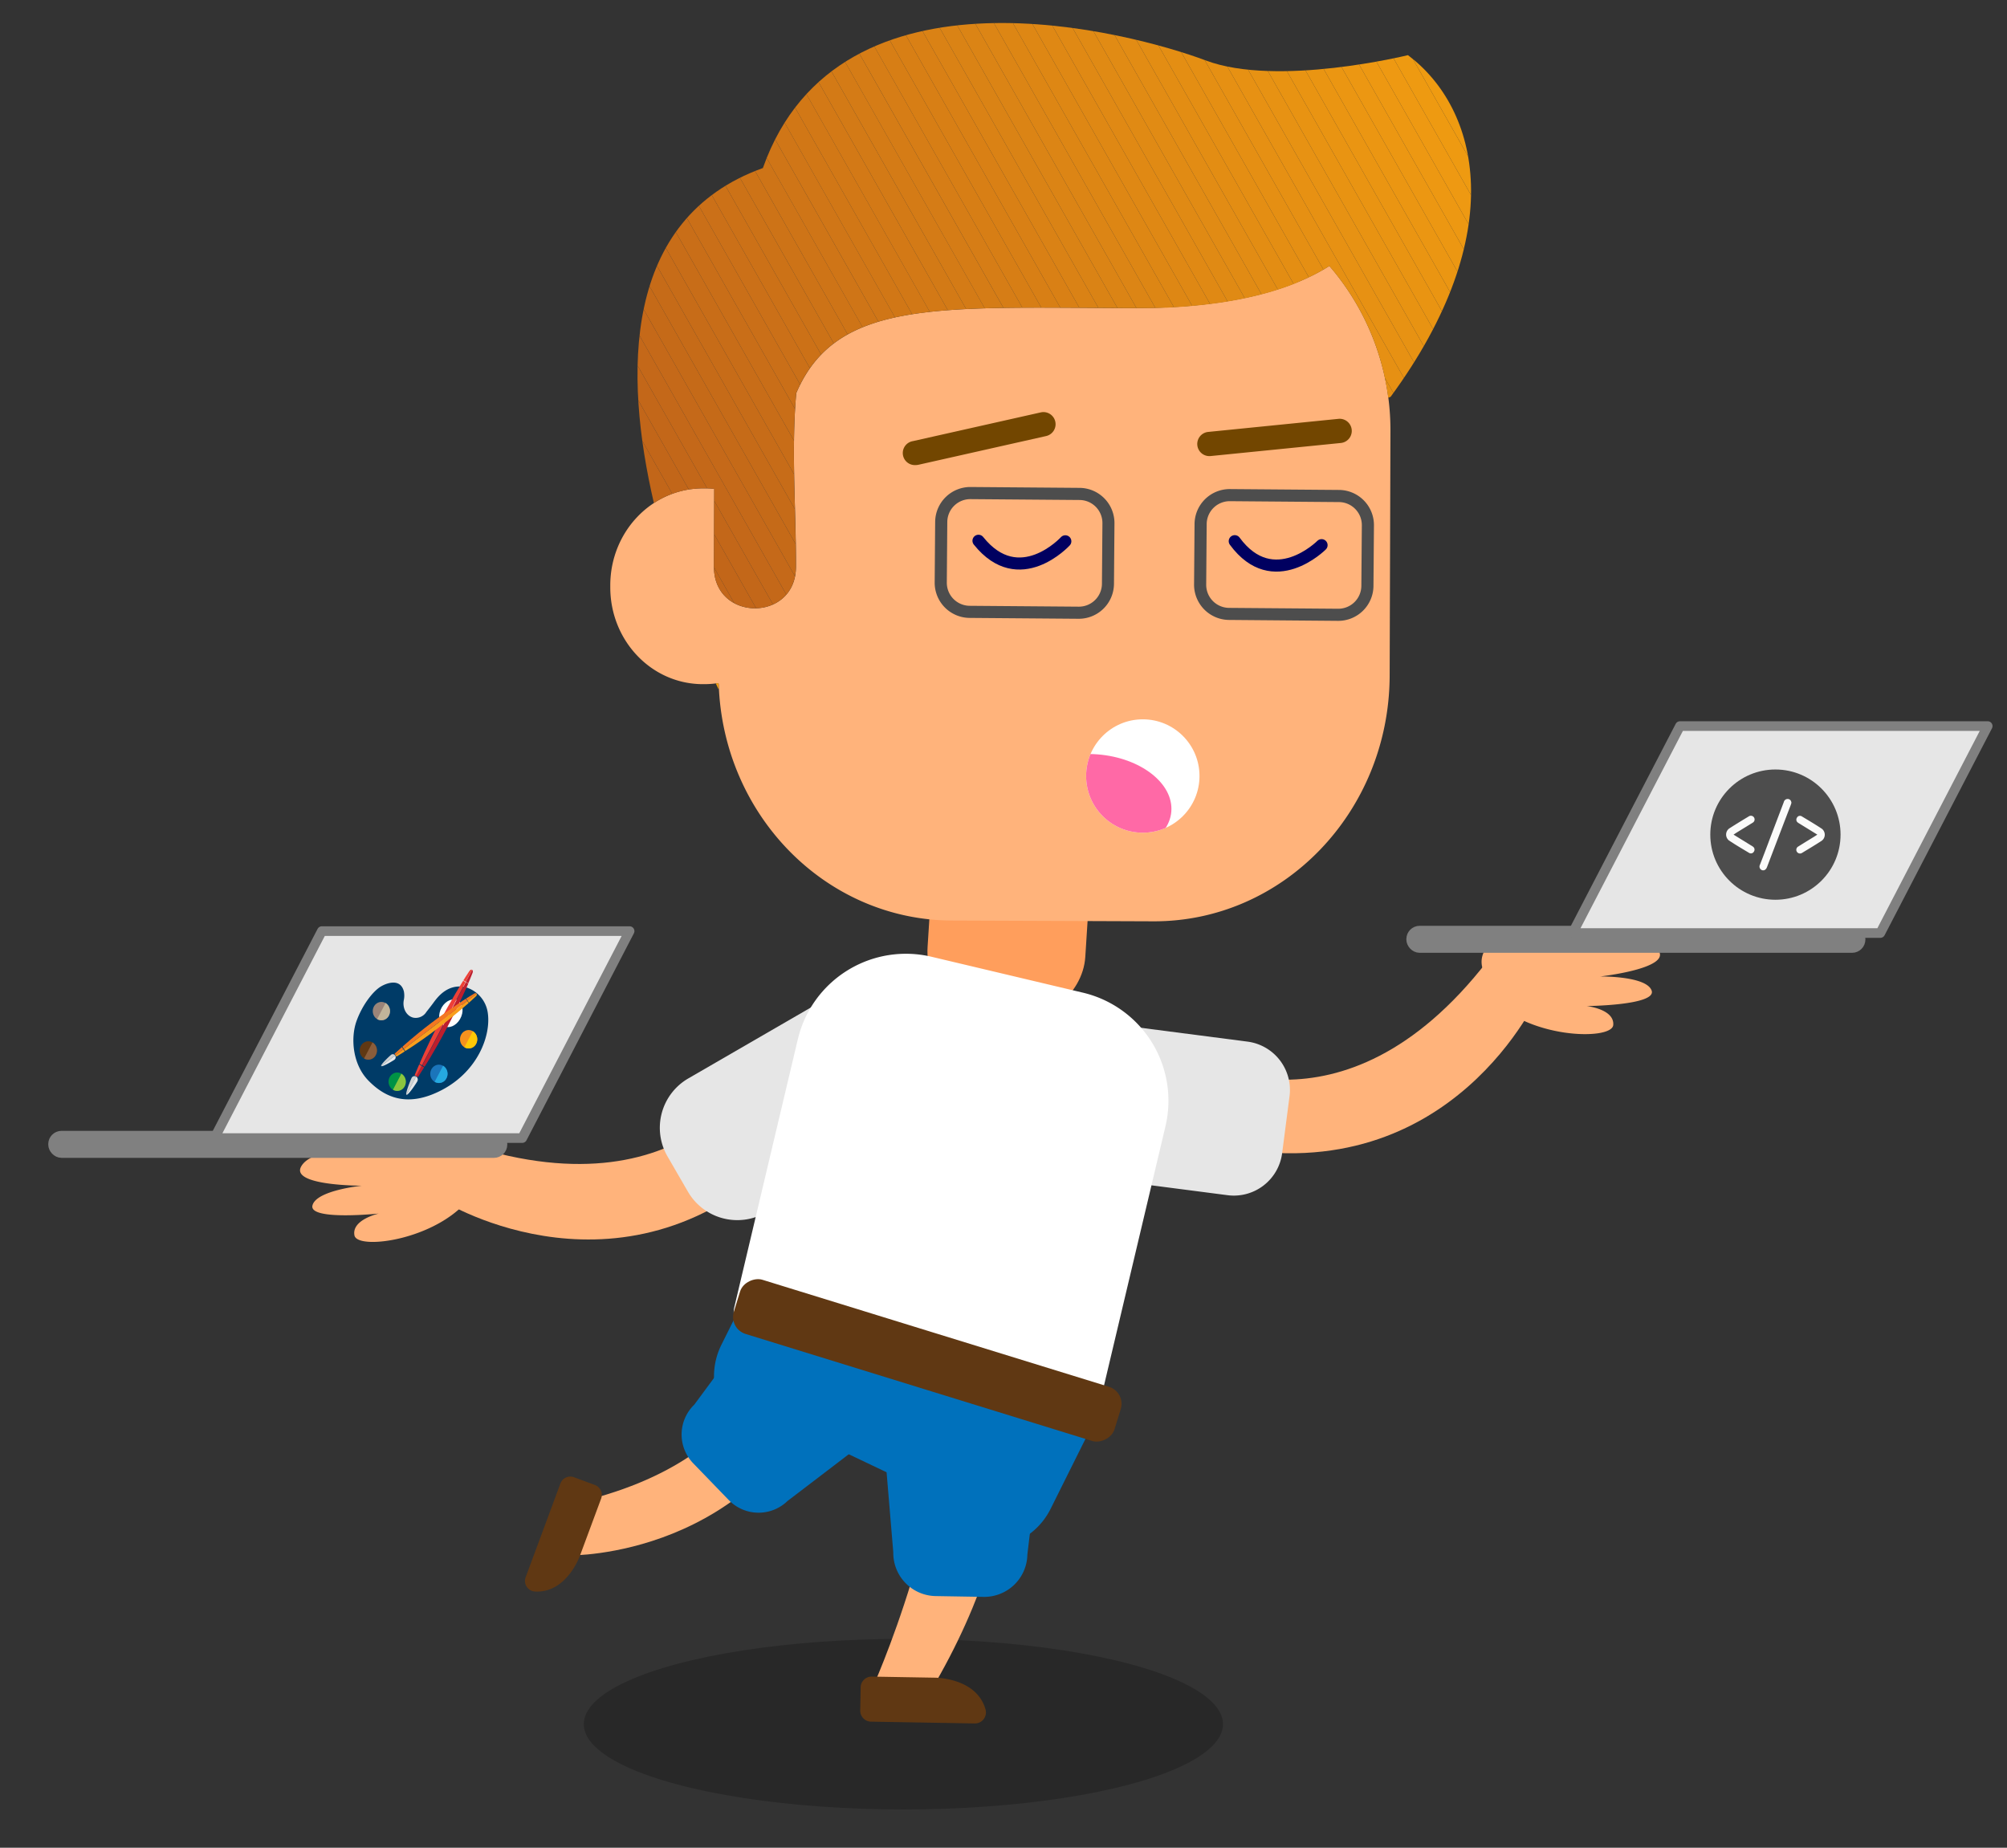 <svg id="Warstwa_1" data-name="Warstwa 1" xmlns="http://www.w3.org/2000/svg" xmlns:xlink="http://www.w3.org/1999/xlink" viewBox="0 0 832 766"><rect x="0" y="0" width="832" height="766" fill="#333333" stroke="none"/><defs><style>.cls-1,.cls-64{fill:none;}.cls-2{opacity:0.21;}.cls-3{fill:#ff9e5c;}.cls-4{fill:#ffb37b;}.cls-5{fill:#4d4d4d;}.cls-6{clip-path:url(#clip-path);}.cls-7{fill:#f19d11;}.cls-8{fill:#f09c11;}.cls-9{fill:#ef9b11;}.cls-10{fill:#ee9a11;}.cls-11{fill:#ee9912;}.cls-12{fill:#ed9812;}.cls-13{fill:#ec9712;}.cls-14{fill:#eb9612;}.cls-15{fill:#ea9512;}.cls-16{fill:#e99412;}.cls-17{fill:#e89312;}.cls-18{fill:#e79213;}.cls-19{fill:#e79113;}.cls-20{fill:#e69013;}.cls-21{fill:#e58f13;}.cls-22{fill:#e48e13;}.cls-23{fill:#e38d13;}.cls-24{fill:#e28c14;}.cls-25{fill:#e18b14;}.cls-26{fill:#e08a14;}.cls-27{fill:#e08914;}.cls-28{fill:#df8814;}.cls-29{fill:#de8714;}.cls-30{fill:#dd8614;}.cls-31{fill:#dc8515;}.cls-32{fill:#db8415;}.cls-33{fill:#da8315;}.cls-34{fill:#da8215;}.cls-35{fill:#d98015;}.cls-36{fill:#d87f15;}.cls-37{fill:#d77e15;}.cls-38{fill:#d67d16;}.cls-39{fill:#d57c16;}.cls-40{fill:#d47b16;}.cls-41{fill:#d37a16;}.cls-42{fill:#d37916;}.cls-43{fill:#d27816;}.cls-44{fill:#d17716;}.cls-45{fill:#d07617;}.cls-46{fill:#cf7517;}.cls-47{fill:#ce7417;}.cls-48{fill:#cd7317;}.cls-49{fill:#cc7217;}.cls-50{fill:#cc7117;}.cls-51{fill:#cb7018;}.cls-52{fill:#ca6f18;}.cls-53{fill:#c96e18;}.cls-54{fill:#c86d18;}.cls-55{fill:#c76c18;}.cls-56{fill:#c66b18;}.cls-57{fill:#c56a18;}.cls-58{fill:#c56919;}.cls-59{fill:#c46819;}.cls-60{fill:#c36719;}.cls-61{fill:#c26619;}.cls-62{clip-path:url(#clip-path-2);}.cls-63{fill:#724600;}.cls-64{stroke:#000060;stroke-width:5px;}.cls-64,.cls-71,.cls-72{stroke-linecap:round;stroke-linejoin:round;}.cls-65{fill:#fff;}.cls-66{clip-path:url(#clip-path-3);}.cls-67{fill:#ff69a6;}.cls-68,.cls-71,.cls-72{fill:#e6e6e6;}.cls-69{fill:#603813;}.cls-70{fill:#0071bc;}.cls-71,.cls-72{stroke:gray;}.cls-71{stroke-width:6px;}.cls-72{stroke-width:4px;}.cls-73{fill:#003b67;}.cls-74{fill:#f6921e;}.cls-75{fill:#ffc906;}.cls-76{fill:#1b75bb;}.cls-77{fill:#25a9e0;}.cls-78{fill:#009345;}.cls-79{fill:#8bc53f;}.cls-80{fill:#8a5d3b;}.cls-81{fill:#9a8479;}.cls-82{fill:#c1b49a;}.cls-83{fill:#ee4036;}.cls-84{fill:#be1e2d;}.cls-85{fill:#e6e7e8;}.cls-86{fill:#d0d2d3;}.cls-87{fill:#f37721;}.cls-88{fill:#f89e1c;}.cls-89{fill:#fbfbfa;}</style><clipPath id="clip-path"><path id="SVGID" class="cls-1" d="M583.67,22.86s-54.17,13.37-83.83,2.2-152-44.78-183.59,44.61c-58.55,21-57.53,85.71-45.18,138.87a37,37,0,0,1,20.47-6.09h1a31.53,31.53,0,0,1,3.52.21l-.12,32.21c-.09,23,34,23.1,34,.13.09-22.66-2-48.1.13-72.06,16.6-38.86,58.92-35.51,139-35.2,1.52,0,3,0,4.49,0l1.35,0c1,0,2.09,0,3.12-.06l1.39,0,3.43-.13.79,0c1.37-.06,2.72-.14,4-.22l1.14-.08,2.85-.2,1.34-.11,2.72-.25,1.12-.1,3.57-.4,1-.12,2.59-.33,1.31-.19,2.19-.33,1.27-.2,2.71-.47,1.25-.23,2.28-.44,1.34-.28,1.71-.37,1.37-.32,1.67-.4,1.79-.45c.66-.17,1.31-.34,1.94-.52l1.42-.4,1.24-.36,1.44-.45,1.08-.34c1.77-.57,3.47-1.17,5.1-1.78l.72-.27,1.51-.6L538,117q2.68-1.11,5.13-2.29l0,0,1.56-.78.28-.14q3.3-1.69,6.13-3.5a103.81,103.81,0,0,1,24.4,54.61l1-.42C626.22,96.66,613.15,45,583.67,22.86Z"/></clipPath><clipPath id="clip-path-2"><path id="SVGID-2" data-name="SVGID" class="cls-1" d="M297.44,283.22l-.72.1c.69,1.49,1.08,2.28,1.08,2.28l.19-.08c0-.63-.06-1.26-.08-1.89A.42.42,0,0,0,297.44,283.22Z"/></clipPath><clipPath id="clip-path-3"><circle id="SVGID-3" data-name="SVGID" class="cls-1" cx="473.75" cy="321.7" r="23.5"/></clipPath></defs><title>Obszar roboczy 6</title><ellipse class="cls-2" cx="374.5" cy="714.77" rx="132.5" ry="35.36"/><rect class="cls-3" x="364.97" y="337.18" width="107.62" height="65.51" rx="29.11" transform="translate(22.95 764.32) rotate(-86.35)"/><path class="cls-4" d="M576.41,179.24a104.38,104.38,0,0,0-25.31-69c-15.44,9.77-40.69,17.66-82,17.5-80.06-.31-122.38-3.66-139,35.2-2.18,24,0,49.4-.13,72.06-.09,23-34.14,22.84-34-.13l.12-32.21a31.53,31.53,0,0,0-3.52-.21h-1c-21.22-.08-38.49,17.85-38.58,40.05v.81c-.08,22.18,17,40.23,38.24,40.31h1a36.09,36.09,0,0,0,5.24-.41.42.42,0,0,1,.47.41c1.81,54.28,44.31,97.8,96.69,98l83.45.32c53.89.21,97.76-45.33,98-101.71Z"/><path class="cls-5" d="M447.15,256.52l-45.22-.36a14.59,14.59,0,0,1-14.46-14.69l.2-25.12a14.59,14.59,0,0,1,14.69-14.46l45.22.36A14.59,14.59,0,0,1,462,216.94l-.2,25.12A14.59,14.59,0,0,1,447.15,256.52Zm-44.83-49.6a9.54,9.54,0,0,0-9.62,9.47l-.2,25.12a9.56,9.56,0,0,0,9.47,9.63l45.22.36a9.56,9.56,0,0,0,9.62-9.48l.2-25.12a9.54,9.54,0,0,0-9.47-9.62Z"/><path class="cls-5" d="M554.69,257.38,509.46,257A14.61,14.61,0,0,1,495,242.33l.2-25.13a14.59,14.59,0,0,1,14.69-14.45l45.23.36a14.58,14.58,0,0,1,14.45,14.68l-.2,25.13A14.59,14.59,0,0,1,554.69,257.38Zm-44.84-49.61a9.56,9.56,0,0,0-9.62,9.47l-.2,25.13A9.56,9.56,0,0,0,509.5,252l45.23.36a9.56,9.56,0,0,0,9.62-9.47l.2-25.13a9.56,9.56,0,0,0-9.47-9.62Z"/><g class="cls-6"><polygon class="cls-7" points="626.55 54.84 585.36 -17.83 627.13 -17.5 626.55 54.84"/><polygon class="cls-7" points="626.44 68.53 577.45 -17.9 585.36 -17.83 626.55 54.84 626.44 68.53"/><polygon class="cls-8" points="626.33 82.23 569.55 -17.96 577.45 -17.9 626.44 68.53 626.33 82.23"/><polygon class="cls-9" points="626.22 95.92 561.64 -18.02 569.55 -17.96 626.33 82.23 626.22 95.92"/><polygon class="cls-10" points="626.11 109.61 553.74 -18.09 561.64 -18.02 626.22 95.92 626.11 109.61"/><polygon class="cls-11" points="626 123.3 545.83 -18.15 553.74 -18.09 626.11 109.61 626 123.3"/><polygon class="cls-12" points="625.9 136.99 537.93 -18.21 545.83 -18.15 626 123.3 625.9 136.99"/><polygon class="cls-13" points="625.88 138.74 620.69 141.68 530.02 -18.27 537.93 -18.21 625.9 136.99 625.88 138.74"/><polygon class="cls-14" points="620.69 141.68 614.73 145.06 522.12 -18.34 530.02 -18.27 620.69 141.68"/><polygon class="cls-15" points="614.73 145.06 608.77 148.44 514.22 -18.4 522.12 -18.34 614.73 145.06"/><polygon class="cls-16" points="608.77 148.44 602.82 151.81 506.31 -18.46 514.22 -18.4 608.77 148.44"/><polygon class="cls-17" points="602.82 151.81 596.86 155.19 498.4 -18.53 506.31 -18.46 602.82 151.81"/><polygon class="cls-18" points="596.86 155.19 590.91 158.56 490.5 -18.59 498.4 -18.53 596.86 155.19"/><polygon class="cls-19" points="590.91 158.56 584.95 161.94 482.6 -18.65 490.5 -18.59 590.91 158.56"/><polygon class="cls-20" points="584.95 161.94 579 165.31 474.69 -18.71 482.6 -18.65 584.95 161.94"/><polygon class="cls-21" points="579 165.31 573.04 168.69 466.79 -18.78 474.69 -18.71 579 165.31"/><polygon class="cls-22" points="573.04 168.69 567.09 172.06 458.88 -18.84 466.79 -18.78 573.04 168.69"/><polygon class="cls-23" points="567.09 172.06 561.13 175.44 450.98 -18.9 458.88 -18.84 567.09 172.06"/><polygon class="cls-24" points="561.13 175.44 555.17 178.82 443.07 -18.97 450.98 -18.9 561.13 175.44"/><polygon class="cls-25" points="555.17 178.82 549.22 182.19 435.17 -19.03 443.07 -18.97 555.17 178.82"/><polygon class="cls-26" points="549.22 182.19 543.26 185.57 427.26 -19.09 435.17 -19.03 549.22 182.19"/><polygon class="cls-27" points="543.26 185.57 537.31 188.94 419.36 -19.15 427.26 -19.09 543.26 185.57"/><polygon class="cls-28" points="537.31 188.94 531.35 192.32 411.45 -19.22 419.36 -19.15 537.31 188.94"/><polygon class="cls-29" points="531.35 192.32 525.39 195.69 403.55 -19.28 411.45 -19.22 531.35 192.32"/><polygon class="cls-30" points="525.39 195.69 519.44 199.07 395.64 -19.34 403.55 -19.28 525.39 195.69"/><polygon class="cls-31" points="519.44 199.07 513.48 202.45 387.74 -19.41 395.64 -19.34 519.44 199.07"/><polygon class="cls-32" points="513.48 202.45 507.53 205.82 379.83 -19.47 387.74 -19.41 513.48 202.45"/><polygon class="cls-33" points="507.53 205.82 501.57 209.2 371.93 -19.53 379.83 -19.47 507.53 205.82"/><polygon class="cls-34" points="501.57 209.2 495.62 212.57 364.03 -19.59 371.93 -19.53 501.57 209.2"/><polygon class="cls-35" points="495.62 212.57 489.66 215.95 356.12 -19.66 364.03 -19.59 495.62 212.57"/><polygon class="cls-36" points="489.66 215.95 483.7 219.32 348.22 -19.72 356.12 -19.66 489.66 215.95"/><polygon class="cls-37" points="483.7 219.32 477.75 222.7 341.17 -18.27 343.79 -19.76 348.22 -19.72 483.7 219.32"/><rect class="cls-38" x="403.06" y="-34.59" width="6.85" height="276.99" transform="translate(1.62 213.94) rotate(-29.54)"/><rect class="cls-39" x="397.1" y="-31.22" width="6.85" height="276.99" transform="translate(-0.82 211.45) rotate(-29.54)"/><rect class="cls-40" x="391.15" y="-27.84" width="6.85" height="276.99" transform="translate(-3.26 208.95) rotate(-29.54)"/><rect class="cls-41" x="385.19" y="-24.46" width="6.85" height="276.99" transform="translate(-5.7 206.45) rotate(-29.54)"/><rect class="cls-42" x="379.23" y="-21.09" width="6.85" height="276.99" transform="translate(-8.14 203.95) rotate(-29.54)"/><rect class="cls-43" x="373.28" y="-17.71" width="6.85" height="276.99" transform="translate(-10.58 201.45) rotate(-29.54)"/><rect class="cls-44" x="367.32" y="-14.34" width="6.85" height="276.99" transform="translate(-13.01 198.96) rotate(-29.54)"/><rect class="cls-45" x="361.37" y="-10.96" width="6.85" height="276.99" transform="translate(-15.45 196.46) rotate(-29.54)"/><rect class="cls-46" x="355.41" y="-7.59" width="6.85" height="276.99" transform="translate(-17.89 193.96) rotate(-29.54)"/><rect class="cls-47" x="349.46" y="-4.21" width="6.85" height="276.99" transform="translate(-20.33 191.46) rotate(-29.54)"/><polygon class="cls-48" points="418.19 256.46 414.06 258.8 411.64 258.78 275.65 18.86 281.61 15.48 418.19 256.46"/><polygon class="cls-49" points="403.73 258.71 269.7 22.24 275.65 18.86 411.64 258.78 403.73 258.71"/><polygon class="cls-50" points="395.83 258.65 263.74 25.61 269.7 22.24 403.73 258.71 395.83 258.65"/><polygon class="cls-51" points="387.92 258.59 258.19 29.69 258.19 28.76 263.74 25.61 395.83 258.65 387.92 258.59"/><polygon class="cls-52" points="380.02 258.52 258.08 43.38 258.19 29.69 387.92 258.59 380.02 258.52"/><polygon class="cls-53" points="372.11 258.46 257.97 57.07 258.08 43.38 380.02 258.52 372.11 258.46"/><polygon class="cls-54" points="364.21 258.4 257.86 70.76 257.97 57.07 372.11 258.46 364.21 258.4"/><polygon class="cls-55" points="356.3 258.34 257.75 84.45 257.86 70.76 364.21 258.4 356.3 258.34"/><polygon class="cls-56" points="348.4 258.27 257.64 98.14 257.75 84.45 356.3 258.34 348.4 258.27"/><polygon class="cls-57" points="340.5 258.21 257.53 111.84 257.64 98.14 348.4 258.27 340.5 258.21"/><polygon class="cls-58" points="332.59 258.15 257.42 125.53 257.53 111.84 340.5 258.21 332.59 258.15"/><polygon class="cls-59" points="324.69 258.08 257.31 139.22 257.42 125.53 332.59 258.15 324.69 258.08"/><polygon class="cls-60" points="316.78 258.02 257.2 152.91 257.31 139.22 324.69 258.08 316.78 258.02"/><polygon class="cls-61" points="308.88 257.96 257.1 166.6 257.2 152.91 316.78 258.02 308.88 257.96"/><polygon class="cls-61" points="257.1 166.6 308.88 257.96 256.37 257.54 257.1 166.6"/></g><g class="cls-62"><rect class="cls-7" x="296.15" y="283.75" width="2.41" height="1.29" transform="translate(10.61 579.48) rotate(-89.54)"/></g><path class="cls-63" d="M379.52,192.8a5,5,0,0,1-1.06-9.93l53-11.91a5,5,0,0,1,2.2,9.81l-52.95,11.91A5.59,5.59,0,0,1,379.52,192.8Z"/><path class="cls-63" d="M555.85,183.64l-54,5.42a5,5,0,1,1-1-10l54-5.42a5,5,0,1,1,1,10Z"/><path class="cls-64" d="M441.63,224.4s-19.13,20.88-36-.22"/><path class="cls-64" d="M547.86,226s-20,20.11-36-1.65"/><circle class="cls-65" cx="473.75" cy="321.7" r="23.5"/><g class="cls-66"><ellipse class="cls-67" cx="454.25" cy="337" rx="21.11" ry="32.16" transform="matrix(0.08, -1, 1, 0.08, 80.07, 761.14)"/></g><path class="cls-4" d="M187.7,471.76l-37.58,5.05s-21-1.14-25.31,6.84,25.24,7.89,25.24,7.89-19.1,1.91-20.53,8.24S157,503.09,157,503.09s-11.34,2.55-10.06,9.06,37,1.51,49.39-17.8l1.81-12A9.3,9.3,0,0,0,187.7,471.76Z"/><path class="cls-4" d="M316.94,438.13S288.74,505,194,474.63l-9.89,23.49S260,545,326.86,476.87"/><path class="cls-68" d="M293.45,409.38h64.2a0,0,0,0,1,0,0v79.4A23.66,23.66,0,0,1,334,512.43H317.11a23.66,23.66,0,0,1-23.66-23.66v-79.4a0,0,0,0,1,0,0Z" transform="translate(561.38 -51.74) rotate(59.94)"/><path class="cls-4" d="M323.21,544.35s.29,60.45-87.21,79.22l.13,21.24s77.9,1.36,108.59-76.7"/><path class="cls-69" d="M240.47,644.78s-5.45,15.74-18.69,15a4.4,4.4,0,0,1-3.88-5.91l14.42-38.88a4.39,4.39,0,0,1,5.64-2.59l8.65,3.21a4.38,4.38,0,0,1,2.59,5.64Z"/><path class="cls-4" d="M623.7,389.44l37.91.74s20.7-3.51,25.92,3.91-24.18,10.72-24.18,10.72,19.19-.28,21.34,5.85-26.92,6.41-26.92,6.41,11.55,1.25,11,7.86-36.56,5.71-51.09-12.06l-3.17-11.69A9.31,9.31,0,0,1,623.7,389.44Z"/><path class="cls-4" d="M494.71,437.94s61.12,39,122-39.67L638.12,412s-35.84,81.65-129.62,63.46"/><path class="cls-68" d="M482.67,422.47H506.5a20.19,20.19,0,0,1,20.19,20.19V500a0,0,0,0,1,0,0h-64.2a0,0,0,0,1,0,0V442.66A20.19,20.19,0,0,1,482.67,422.47Z" transform="translate(1015.62 30.1) rotate(97.39)"/><path class="cls-4" d="M418.88,566.17S431,625,385.82,701l-24.59-.23s33.8-73.94,31.62-140.24"/><path class="cls-69" d="M387.54,695.5s17.28-.08,21,13.14a4.56,4.56,0,0,1-4.45,5.83l-43-.74a4.56,4.56,0,0,1-4.48-4.63l.17-9.58a4.55,4.55,0,0,1,4.63-4.47Z"/><path class="cls-70" d="M309.21,553.36,353,602l-26.56,20.27a17.22,17.22,0,0,1-24.34-.41l-14.7-15.21a17.19,17.19,0,0,1,.41-24.33Z"/><path class="cls-70" d="M367,604l65-10.79-6.1,51.21A17.88,17.88,0,0,1,407.71,662l-19.82-.33a17.88,17.88,0,0,1-17.58-18.17Z"/><path class="cls-70" d="M317.21,521.07l136.47,68L435.53,625.5a29.24,29.24,0,0,1-39.21,13.13l-27.53-27.69-22.47-10.7-34.13-3.53a29.24,29.24,0,0,1-13.13-39.22Z"/><path class="cls-65" d="M369.2,402h64.74a46.18,46.18,0,0,1,46.18,46.18V562.07a9.29,9.29,0,0,1-9.29,9.29H331.59a8.57,8.57,0,0,1-8.57-8.57V448.18A46.18,46.18,0,0,1,369.2,402Z" transform="matrix(0.97, 0.23, -0.23, 0.97, 120.5, -78.22)"/><rect class="cls-69" x="372.65" y="481.36" width="23.52" height="165.16" rx="7.38" transform="translate(-267.84 764.87) rotate(-72.84)"/><rect class="cls-71" x="23" y="471.8" width="184.3" height="5.2" rx="2.52"/><polygon class="cls-72" points="216.48 471.8 88.91 471.8 133.43 386 261 386 216.48 471.8"/><path class="cls-73" d="M147.8,423.28c-2.47,6.88-1.74,17.77,4.82,24.58,6.39,6.58,15.79,11.81,30.69,3.94s20.24-22.61,18.91-31.83a12.92,12.92,0,0,0-9.82-10.87c-6.51-1-10.42,3.42-12.63,6.48-.81,1.12-2.56,3.35-3,3.9a5.19,5.19,0,0,1-5.46,2.39c-2.87-.7-4.61-4-3.88-7.42a9.17,9.17,0,0,0,0-3.44c-1.36-5.32-6.62-3.73-9.4-2.13C154.83,410.7,150.28,416.39,147.8,423.28Z"/><path class="cls-65" d="M183.89,425.24c-2.1-1.35-2.44-4.76-.77-7.62s4.72-4.1,6.81-2.76,2.44,4.76.77,7.63S186,426.59,183.89,425.24Z"/><ellipse class="cls-74" cx="194.27" cy="430.83" rx="3.58" ry="3.82"/><path class="cls-75" d="M197.39,432.69a3.46,3.46,0,0,1-4.87,1.47l3.5-6.66A4,4,0,0,1,197.39,432.69Z"/><ellipse class="cls-76" cx="181.94" cy="445.18" rx="3.58" ry="3.82"/><path class="cls-77" d="M185.07,447a3.47,3.47,0,0,1-4.88,1.47l3.5-6.66A3.94,3.94,0,0,1,185.07,447Z"/><ellipse class="cls-78" cx="164.65" cy="448.44" rx="3.58" ry="3.82"/><path class="cls-79" d="M167.77,450.3a3.46,3.46,0,0,1-4.87,1.47l3.49-6.66A3.94,3.94,0,0,1,167.77,450.3Z"/><ellipse class="cls-69" cx="152.68" cy="435.48" rx="3.58" ry="3.82"/><path class="cls-80" d="M155.81,437.34a3.47,3.47,0,0,1-4.88,1.47l3.5-6.66A3.94,3.94,0,0,1,155.81,437.34Z"/><ellipse class="cls-81" cx="158.1" cy="419.17" rx="3.58" ry="3.82"/><path class="cls-82" d="M161.22,421a3.46,3.46,0,0,1-4.87,1.47l3.5-6.66A4,4,0,0,1,161.22,421Z"/><path class="cls-83" d="M194.48,402.72c-.36.47-2.39,3.69-2.39,3.69l1,.6,2.6-5C195.34,401.84,194.79,402.13,194.48,402.72Z"/><path class="cls-84" d="M195.82,403.51c.31-.58.26-1.23-.11-1.46l-2.6,5,1,.61S195.64,404.09,195.82,403.51Z"/><path class="cls-84" d="M176,442.23s3.93-6,9.12-15.85,9-18.58,9-18.58l-1-.61-18.07,34.43Z"/><path class="cls-83" d="M181.82,424.44c-5.19,9.9-7.9,16.57-7.9,16.57l1,.61L193,407.19l-1-.6S187,414.54,181.82,424.44Z"/><polygon class="cls-84" points="173.25 446.54 175.83 442.48 174.8 441.87 172.56 446.14 173.25 446.54"/><polygon class="cls-83" points="171.88 445.73 172.56 446.14 174.8 441.87 173.78 441.26 171.88 445.73"/><path class="cls-85" d="M173,448.28a1.49,1.49,0,0,0-.52-2l-4,7.56C169.15,454.27,172.63,449,173,448.28Z"/><path class="cls-86" d="M170.63,446.87c-.37.7-2.78,6.62-2.13,7l4-7.56A1.31,1.31,0,0,0,170.63,446.87Z"/><path class="cls-87" d="M196.41,412c-.45.22-3.18,1.95-3.18,1.95l.59.88,3.79-2.87C197.39,411.63,196.85,411.64,196.41,412Z"/><path class="cls-88" d="M197.18,413.13a1,1,0,0,0,.43-1.19l-3.79,2.87.58.88S196.83,413.51,197.18,413.13Z"/><path class="cls-88" d="M168,435.72s5.18-3.13,12.73-8.86,13.56-11.06,13.56-11.06l-.59-.88-26.29,19.92Z"/><path class="cls-87" d="M178.83,424.05c-7.55,5.72-12,9.9-12,9.9l.58.89,26.29-19.92-.59-.88S186.39,418.32,178.83,424.05Z"/><polygon class="cls-88" points="164.34 438.04 167.8 435.87 167.2 434.98 163.95 437.45 164.34 438.04"/><polygon class="cls-87" points="163.55 436.86 163.95 437.45 167.2 434.98 166.61 434.09 163.55 436.86"/><path class="cls-85" d="M163.53,439.31a1.32,1.32,0,0,0,.28-1.76L158,441.93C158.41,442.49,163,439.71,163.53,439.31Z"/><path class="cls-86" d="M162.16,437.26c-.53.4-4.5,4.1-4.13,4.67l5.78-4.38A1.14,1.14,0,0,0,162.16,437.26Z"/><rect class="cls-71" x="586" y="386.8" width="184.3" height="5.2" rx="2.52"/><polygon class="cls-72" points="779.48 386.8 651.91 386.8 696.43 301 824 301 779.48 386.8"/><circle class="cls-5" cx="736" cy="346" r="27"/><path class="cls-89" d="M742.64,332.78c-.07.25-.13.53-.23.8q-5,13-9.92,25.94c-.4,1-1.17,1.48-2,1.22a1.57,1.57,0,0,1-.92-2.21q2-5.13,3.91-10.25,3-7.89,6-15.79a1.63,1.63,0,0,1,1.63-1.27,1.47,1.47,0,0,1,1.39,1C742.57,332.41,742.59,332.58,742.64,332.78Z"/><path class="cls-89" d="M718.64,346l7.24,4.47a6.38,6.38,0,0,1,.82.53,1.46,1.46,0,0,1,.4,2,1.42,1.42,0,0,1-2,.58c-2.81-1.68-5.63-3.34-8.35-5.15a3.12,3.12,0,0,1,.13-5c2.66-1.72,5.38-3.36,8.09-5a1.54,1.54,0,1,1,1.56,2.65c-2.22,1.39-4.46,2.75-6.7,4.13Z"/><path class="cls-89" d="M753.37,346l-7.25-4.47a8.57,8.57,0,0,1-.81-.52,1.47,1.47,0,0,1-.36-2.07,1.39,1.39,0,0,1,1.95-.53c2.8,1.69,5.62,3.35,8.35,5.16a3.12,3.12,0,0,1-.1,5c-2.66,1.73-5.39,3.36-8.1,5a1.54,1.54,0,1,1-1.58-2.64c2.19-1.38,4.4-2.73,6.61-4.09Z"/></svg>